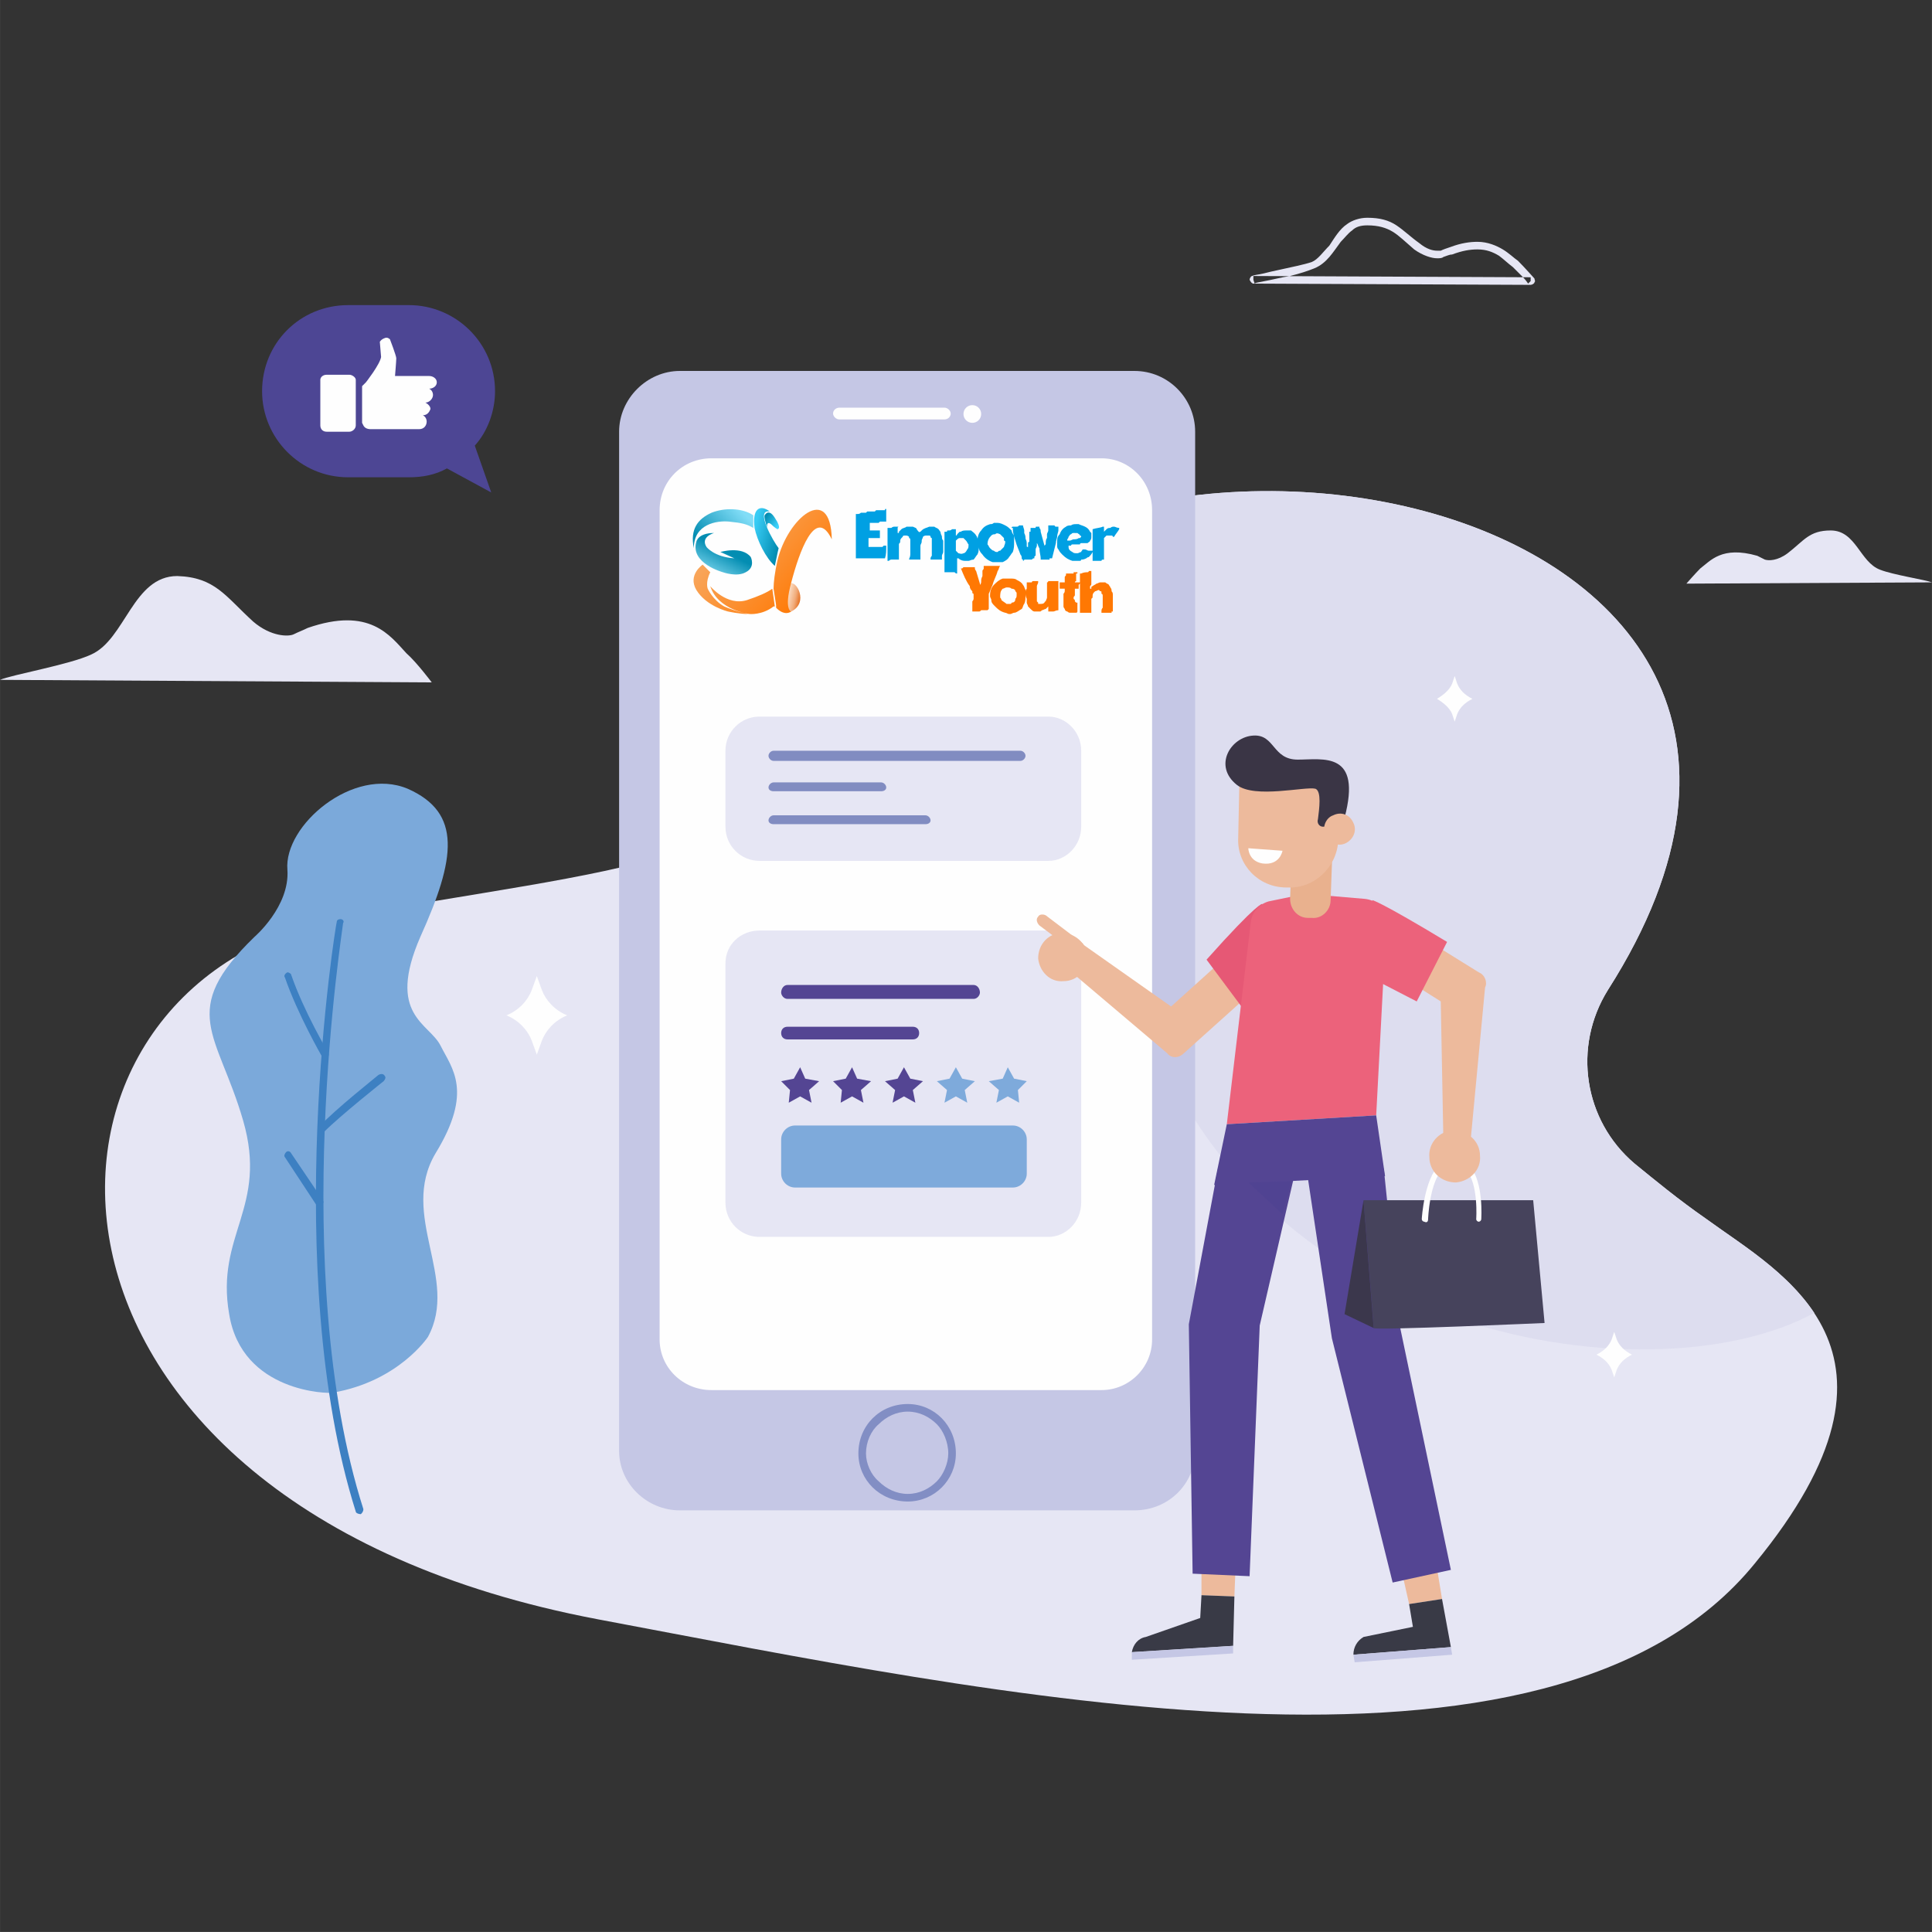 <?xml version="1.0" encoding="UTF-8"?>
<!DOCTYPE svg PUBLIC "-//W3C//DTD SVG 1.1//EN" "http://www.w3.org/Graphics/SVG/1.1/DTD/svg11.dtd">
<!-- Creator: CorelDRAW X7 -->
<svg xmlns="http://www.w3.org/2000/svg" xml:space="preserve" width="42.307mm" height="42.306mm" version="1.1" style="shape-rendering:geometricPrecision; text-rendering:geometricPrecision; image-rendering:optimizeQuality; fill-rule:evenodd; clip-rule:evenodd"
viewBox="0 0 1526 1526"
 xmlns:xlink="http://www.w3.org/1999/xlink">
 <rect x="0" y="0" width="1526" height="1526" fill="#333333" stroke="none"/>
 <defs>
  <style type="text/css">
   <![CDATA[
    .fil21 {fill:none}
    .fil4 {fill:#FEFEFE}
    .fil20 {fill:#FEFEFE}
    .fil12 {fill:#EC627B}
    .fil11 {fill:#E65875}
    .fil10 {fill:#EDBA9C}
    .fil15 {fill:#E9B18E}
    .fil0 {fill:#E6E6F4}
    .fil1 {fill:#DDDDEF}
    .fil6 {fill:#C5C7E5}
    .fil9 {fill:#7EAADB}
    .fil2 {fill:#7BA9DA}
    .fil7 {fill:#828EC4}
    .fil19 {fill:#818CC1}
    .fil3 {fill:#3D80C2}
    .fil8 {fill:#544593}
    .fil13 {fill:#504392}
    .fil5 {fill:#4D4694}
    .fil17 {fill:#46435C}
    .fil14 {fill:#393A46}
    .fil16 {fill:#3A3545}
    .fil18 {fill:#3B374C}
    .fil28 {fill:#00A0E3;fill-rule:nonzero}
    .fil29 {fill:#FF7803;fill-rule:nonzero}
    .fil25 {fill:url(#id0)}
    .fil22 {fill:url(#id1)}
    .fil24 {fill:url(#id2)}
    .fil23 {fill:url(#id3)}
    .fil26 {fill:url(#id4)}
    .fil27 {fill:url(#id5)}
   ]]>
  </style>
  <linearGradient id="id0" gradientUnits="userSpaceOnUse" x1="615.973" y1="426.952" x2="594.792" y2="421.909">
   <stop offset="0" style="stop-opacity:1; stop-color:#028CB1"/>
   <stop offset="1" style="stop-opacity:1; stop-color:#38CCF5"/>
  </linearGradient>
  <linearGradient id="id1" gradientUnits="userSpaceOnUse" x1="557.162" y1="432.085" x2="585.312" y2="403.527">
   <stop offset="0" style="stop-opacity:1; stop-color:#028CB1"/>
   <stop offset="1" style="stop-opacity:1; stop-color:#81DDF7"/>
  </linearGradient>
  <linearGradient id="id2" gradientUnits="userSpaceOnUse" x1="566.548" y1="410.806" x2="638.38" y2="477.192">
   <stop offset="0" style="stop-opacity:1; stop-color:#F7AE6B"/>
   <stop offset="1" style="stop-opacity:1; stop-color:#FF7803"/>
  </linearGradient>
  <linearGradient id="id3" gradientUnits="userSpaceOnUse" x1="620.936" y1="471.024" x2="632.201" y2="473.35">
   <stop offset="0" style="stop-opacity:1; stop-color:#FDE7D3"/>
   <stop offset="0.631" style="stop-opacity:1; stop-color:#F1AB7A"/>
   <stop offset="1" style="stop-opacity:1; stop-color:#E46F20"/>
  </linearGradient>
  <linearGradient id="id4" gradientUnits="userSpaceOnUse" x1="604.157" y1="408.253" x2="614.727" y2="415.364">
   <stop offset="0" style="stop-opacity:1; stop-color:#018AAF"/>
   <stop offset="1" style="stop-opacity:1; stop-color:#40D6FF"/>
  </linearGradient>
  <linearGradient id="id5" gradientUnits="userSpaceOnUse" x1="544.407" y1="460.202" x2="560.91" y2="429.145">
   <stop offset="0" style="stop-opacity:1; stop-color:#038DB2"/>
   <stop offset="0.184" style="stop-opacity:1; stop-color:#038DB2"/>
   <stop offset="0.42" style="stop-opacity:1; stop-color:#73D0E9"/>
   <stop offset="1" style="stop-opacity:1; stop-color:#038DB2"/>
  </linearGradient>
 </defs>
 <g id="Layer_x0020_1">
  <g id="_1684331689616">
   <g>
    <path class="fil0" d="M1270 782c-28,45 -19,103 21,137 16,13 34,28 57,44 59,43 177,103 38,272 -162,199 -605,102 -914,44 -480,-91 -476,-502 -204,-554 219,-41 347,-38 410,-170 144,-300 851,-179 592,227z"/>
    <path class="fil1" d="M1433 1037c-129,71 -469,22 -539,-271 -31,-131 -115,-190 -217,-209 0,0 1,-1 1,-2 144,-300 851,-179 592,227l0 0c-28,45 -19,103 21,137 16,13 34,28 57,44 26,19 63,41 85,74z"/>
    <path class="fil2" d="M263 1100c-3,1 -72,0 -82,-62 -11,-63 31,-84 11,-153 -20,-69 -52,-86 9,-145 0,0 28,-24 26,-53 -3,-35 52,-82 95,-64 43,19 38,55 10,117 -27,62 7,68 16,86 9,18 26,36 -4,85 -29,49 19,99 -6,145 0,0 -23,35 -75,44z"/>
    <path class="fil3" d="M285 1196c1,-1 2,-2 2,-4 -60,-188 -16,-460 -16,-463 1,-1 0,-3 -2,-3 -2,0 -3,1 -3,2 -1,3 -45,276 15,466 0,1 2,2 4,2l0 0z"/>
    <path class="fil3" d="M258 835l0 0c2,-1 2,-2 1,-4 0,0 -19,-32 -29,-61 0,-1 -2,-2 -3,-2 -2,1 -3,3 -2,4 10,29 29,62 29,62 1,1 3,2 4,1z"/>
    <path class="fil3" d="M255 895l1 -1c13,-13 47,-40 47,-40 1,-1 2,-3 1,-4 -1,-2 -3,-2 -5,-1 -1,1 -34,27 -47,41 -1,1 -1,3 0,4 1,1 2,1 3,1z"/>
    <path class="fil3" d="M254 953l0 -1c1,-1 2,-2 1,-4l-25 -37c-1,-2 -3,-2 -4,-1 -1,1 -2,3 -1,4l25 38c1,1 2,1 4,1z"/>
    <path class="fil0" d="M341 539c0,0 -12,-16 -20,-23 -13,-14 -29,-37 -78,-20 -4,2 -7,3 -11,5 -4,2 -18,2 -32,-10 -22,-20 -30,-35 -60,-36 -35,0 -41,50 -68,62 -17,8 -63,16 -72,20l341 2z"/>
    <path class="fil0" d="M1209 222l3 -2c0,0 -8,-9 -13,-14 -3,-2 -7,-6 -12,-9 -5,-3 -12,-6 -20,-6 -6,0 -13,1 -21,4 -3,1 -6,2 -8,3 0,0 -1,0 -3,0 -3,0 -8,-1 -14,-6 -7,-5 -12,-10 -18,-14 -6,-4 -13,-6 -23,-6l0 0c-6,0 -12,2 -16,5 -6,4 -10,11 -14,17 -5,5 -9,11 -14,13 -6,2 -16,4 -25,6 -5,1 -9,2 -13,3 -4,1 -7,1 -9,2 -1,0 -2,2 -2,3 1,2 2,3 3,3l219 1c1,0 3,-1 3,-2 1,-1 0,-2 0,-3l-3 2 0 -3 -219 -1 0 3 1 3c1,-1 4,-1 8,-2 6,-1 13,-3 20,-4 8,-2 14,-4 19,-6 10,-4 15,-13 21,-21 3,-3 6,-7 9,-9 3,-3 7,-4 12,-4l0 0c9,0 15,2 20,5 5,3 10,8 17,14 7,5 14,7 18,7 2,0 4,0 5,-1 3,-1 5,-2 7,-2 8,-3 14,-4 20,-4 7,0 12,2 17,5 4,3 7,6 11,9 2,2 5,5 8,8 2,2 4,5 4,5l2 -2 0 -3 0 3z"/>
    <path class="fil0" d="M1332 461c0,0 7,-8 11,-12 8,-6 17,-18 45,-10 2,1 4,2 6,3 3,1 10,1 18,-5 13,-10 17,-18 34,-18 20,0 23,25 39,31 10,4 36,8 41,10l-194 1z"/>
    <path class="fil4" d="M1151 540l-2 -6 -2 6c-2,5 -7,9 -12,12 5,3 10,7 12,12l2 6 2 -6c2,-5 6,-9 12,-12 -6,-3 -10,-7 -12,-12z"/>
    <path class="fil4" d="M1277 1058l-2 -6 -2 6c-2,5 -6,9 -12,12 6,3 10,7 12,12l2 6 2 -6c2,-5 6,-9 12,-12 -6,-3 -10,-7 -12,-12z"/>
    <path class="fil4" d="M428 782l-4 -11 -4 11c-3,8 -10,16 -20,20 10,4 17,12 20,20l4 11 4 -11c3,-8 10,-16 20,-20 -10,-4 -17,-12 -20,-20z"/>
    <path class="fil5" d="M375 352c10,-11 16,-27 16,-43 0,-38 -31,-68 -68,-68l-48 0c-38,0 -68,30 -68,68 0,37 30,68 68,68l48 0c11,0 21,-2 30,-7l35 19 -13 -37z"/>
    <path class="fil4" d="M345 302c0,-3 -3,-5 -6,-5l-8 0 -15 0 -4 0c0,0 1,-12 1,-14 0,-2 -5,-15 -5,-15 0,0 -2,-2 -4,-1 -3,1 -4,3 -4,3l1 12c-1,6 -12,20 -12,20l-3 3 0 29 1 2c1,2 3,3 6,3l15 0 23 0 0 0c4,0 6,-3 6,-6 0,-2 -1,-4 -3,-5l0 0c3,0 5,-2 6,-5 0,-2 -2,-4 -4,-5l0 0c3,0 6,-3 6,-6 0,-2 -1,-4 -3,-5l0 0c3,0 6,-2 6,-5z"/>
    <path class="fil4" d="M276 296l-18 0c-3,0 -5,2 -5,4l0 36c0,3 2,5 5,5l18 0c2,0 5,-2 5,-5l0 -36c0,-2 -3,-4 -5,-4z"/>
    <path class="fil6" d="M896 1193l-359 0c-26,0 -48,-21 -48,-47l0 -805c0,-26 22,-48 48,-48l359 0c27,0 48,22 48,48l0 805c0,26 -21,47 -48,47z"/>
    <path class="fil4" d="M870 1098l-308 0c-23,0 -41,-18 -41,-40l0 -655c0,-23 18,-41 41,-41l308 0c22,0 40,18 40,41l0 655c0,22 -18,40 -40,40z"/>
    <path class="fil7" d="M752 1148l-3 0c0,8 -4,17 -9,22 -6,6 -14,10 -23,10 -9,0 -17,-4 -23,-10 -6,-5 -10,-14 -10,-22 0,-9 4,-18 10,-23 6,-6 14,-10 23,-10 9,0 17,4 23,10 5,5 9,14 9,23l3 0 3 0c0,-22 -17,-39 -38,-39 -22,0 -39,17 -39,39 0,21 17,38 39,38 21,0 38,-17 38,-38l-3 0z"/>
    <path class="fil0" d="M828 977l-228 0c-15,0 -27,-12 -27,-27l0 -189c0,-15 12,-26 27,-26l228 0c14,0 26,11 26,26l0 189c0,15 -12,27 -26,27z"/>
    <path class="fil0" d="M828 680l-228 0c-15,0 -27,-12 -27,-27l0 -60c0,-15 12,-27 27,-27l228 0c14,0 26,12 26,27l0 60c0,15 -12,27 -26,27z"/>
    <path class="fil8" d="M769 789l-147 0c-3,0 -5,-3 -5,-5 0,-3 2,-6 5,-6l147 0c3,0 5,3 5,6 0,2 -2,5 -5,5z"/>
    <path class="fil8" d="M721 821l-99 0c-3,0 -5,-2 -5,-5 0,-3 2,-5 5,-5l99 0c3,0 5,2 5,5 0,3 -2,5 -5,5z"/>
    <polygon class="fil8" points="632,843 636,852 647,854 639,861 641,871 632,866 623,871 624,861 617,854 627,852 "/>
    <polygon class="fil8" points="673,843 677,852 688,854 680,861 682,871 673,866 664,871 665,861 658,854 668,852 "/>
    <polygon class="fil8" points="714,843 719,852 729,854 721,861 723,871 714,866 705,871 707,861 699,854 709,852 "/>
    <polygon class="fil9" points="755,843 760,852 770,854 762,861 764,871 755,866 746,871 748,861 740,854 750,852 "/>
    <polygon class="fil9" points="796,843 801,852 811,854 804,861 805,871 796,866 787,871 789,861 781,854 792,852 "/>
    <path class="fil9" d="M800 938l-172 0c-6,0 -11,-5 -11,-11l0 -27c0,-6 5,-11 11,-11l172 0c6,0 11,5 11,11l0 27c0,6 -5,11 -11,11z"/>
    <path class="fil10" d="M966 758l-41 37 -71 -50 -17 15 85 72c3,4 9,4 13,0l49 -44 -18 -30z"/>
    <path class="fil11" d="M997 714c0,0 -3,-2 -44,44l32 43 19 -21 -7 -66z"/>
    <path class="fil10" d="M1089 760l49 31 2 106 21 10 12 -127c2,-4 0,-10 -5,-12l-58 -36 -21 28z"/>
    <path class="fil12" d="M1031 706l-29 6c-7,2 -13,8 -14,16l-19 160 118 -7 8 -152c1,-10 -7,-18 -17,-19l-47 -4z"/>
    <polygon class="fil10" points="1139,1263 1131,1214 1102,1218 1113,1267 "/>
    <polygon class="fil10" points="975,1261 977,1210 949,1209 949,1260 "/>
    <polygon class="fil8" points="969,888 959,936 1094,929 1087,881 "/>
    <polygon class="fil8" points="1025,917 995,1047 987,1245 942,1243 939,1046 962,923 "/>
    <polygon class="fil13" points="1013,959 986,934 1020,933 "/>
    <polygon class="fil8" points="1093,923 1106,1049 1146,1240 1100,1250 1052,1057 1031,917 "/>
    <path class="fil14" d="M949 1260l26 1 -1 39 -80 5c1,-6 5,-11 11,-12l43 -15 1 -18z"/>
    <polygon class="fil6" points="974,1300 894,1305 894,1311 974,1306 "/>
    <path class="fil14" d="M1113 1267l26 -4 7 38 -77 6c0,-6 3,-11 8,-14l39 -8 -3 -18z"/>
    <polygon class="fil6" points="1146,1301 1069,1307 1070,1313 1147,1307 "/>
    <path class="fil15" d="M1036 725l-3 0c-8,0 -14,-7 -14,-15l2 -55 32 1 -2 55c0,8 -7,15 -15,14z"/>
    <path class="fil10" d="M1017 701l-1 0c-22,0 -39,-18 -38,-39l1 -47 79 2 -1 47c-1,21 -19,38 -40,37z"/>
    <path class="fil16" d="M1057 653l-12 0c-3,0 -5,-3 -4,-6 1,-8 3,-22 -2,-24 -8,-2 -48,8 -62,-3 -19,-15 -5,-38 13,-39 17,-1 15,19 35,19 20,0 51,-7 37,46l-5 7z"/>
    <path class="fil10" d="M1063 666c-6,3 -13,0 -16,-6 -3,-6 0,-14 6,-16 6,-3 13,-1 16,6 3,6 0,13 -6,16z"/>
    <path class="fil4" d="M986 670l27 2c0,0 -2,12 -16,10 -11,-2 -11,-12 -11,-12z"/>
    <path class="fil12" d="M1084 711c0,0 6,1 59,33l-24 47 -31 -16 -4 -64z"/>
    <path class="fil17" d="M1077 948l134 0 9 97c0,0 -135,6 -135,4 0,-2 -8,-101 -8,-101z"/>
    <polygon class="fil18" points="1077,948 1062,1038 1085,1049 "/>
    <path class="fil4" d="M1168 965l0 0c-1,0 -2,-1 -2,-2 0,0 2,-28 -8,-39 -3,-3 -6,-4 -9,-4 -3,0 -6,1 -9,3 -11,10 -12,40 -12,40 0,2 -1,3 -3,2 -1,0 -2,-1 -2,-2 0,-1 2,-32 14,-43 4,-3 8,-5 12,-4 5,0 9,2 12,5 11,13 9,41 9,42 0,1 -1,2 -2,2z"/>
    <path class="fil10" d="M820 757c1,10 9,19 20,18 11,0 19,-9 19,-20 -1,-10 -10,-18 -20,-18 -11,0 -19,9 -19,20z"/>
    <path class="fil10" d="M855 745l-29 -22c-2,-1 -5,-1 -6,1 -2,2 -1,5 1,7l28 21c2,2 5,2 7,0 1,-2 1,-5 -1,-7z"/>
    <path class="fil10" d="M1129 914c0,11 9,20 21,20 11,-1 20,-10 19,-21 0,-12 -10,-20 -21,-20 -11,0 -20,10 -19,21z"/>
    <path class="fil19" d="M806 601l-195 0c-2,0 -4,-2 -4,-4 0,-2 2,-4 4,-4l195 0c2,0 4,2 4,4 0,2 -2,4 -4,4z"/>
    <path class="fil19" d="M731 651l-120 0c-2,0 -4,-1 -4,-3 0,-2 2,-4 4,-4l120 0c2,0 4,2 4,4 0,2 -2,3 -4,3z"/>
    <path class="fil19" d="M696 625l-85 0c-2,0 -4,-1 -4,-3 0,-2 2,-4 4,-4l85 0c2,0 4,2 4,4 0,2 -2,3 -4,3z"/>
    <g>
     <rect class="fil20" x="658" y="322" width="92.934" height="9.294" rx="5" ry="5"/>
     <circle class="fil20" cx="768" cy="327" r="7"/>
    </g>
   </g>
   <rect class="fil21" width="1526" height="1526"/>
  </g>
  <g id="_1684331659344">
   <g>
    <g>
     <path class="fil22" d="M595 417c-5,-3 -9,-4 -19,-5 -10,-1 -28,2 -28,21 -3,-15 3,-23 14,-28 10,-4 24,-4 33,2l0 10z"/>
     <path class="fil23" d="M624 461c5,-3 15,15 1,22 0,0 -8,-1 -1,-22z"/>
     <path class="fil24" d="M657 426c-1,-45 -35,-17 -43,17 -2,9 -3,17 -3,22l2 13c0,1 0,2 0,2 0,0 6,7 12,3 0,0 -6,-1 0,-23 6,-23 19,-61 32,-34zm-47 39c-4,3 -11,6 -20,9 -16,5 -29,-11 -29,-11 6,19 31,22 31,22 0,0 10,1 19,-6 0,0 1,0 1,0l-2 -14 0 0zm-55 -19c0,0 -12,8 -5,20 8,13 25,17 25,17 0,0 9,2 16,2 0,0 -10,-2 -19,-6 -9,-5 -13,-14 -13,-14 0,0 -2,-5 2,-13l-6 -6z"/>
     <path class="fil25" d="M596 417c-2,-15 4,-19 12,-13 -12,-2 3,24 7,29 0,0 -1,4 -3,14 -7,-6 -14,-20 -16,-30z"/>
     <path class="fil26" d="M606 417c0,0 -1,-6 3,-3 3,3 5,4 5,4 0,0 4,0 -2,-9 -5,-8 -8,-2 -8,-2 0,0 -1,1 2,10z"/>
    </g>
    <path class="fil27" d="M569 436c0,0 17,-5 24,4 0,0 4,8 -4,12 -7,4 -18,0 -18,0 0,0 -26,-7 -21,-24 0,0 1,-7 14,-7 0,0 -11,3 -6,11 0,0 6,8 22,9l-11 -5z"/>
   </g>
   <g>
    <path class="fil28" d="M699 441l0 0c0,0 0,0 0,0 -8,0 -15,0 -23,0 0,0 0,0 0,0 0,0 0,0 0,0 0,0 0,0 0,0 0,0 0,0 0,0 0,-1 0,-3 0,-4 0,-1 0,-2 0,-2 0,-1 0,-1 0,-1 0,0 0,-1 0,-1 0,0 0,-1 0,-2 0,-1 0,-2 0,-3 0,0 0,0 0,-1 0,0 0,-1 0,-1 0,0 0,0 0,0 0,-3 0,-5 0,-7 0,0 0,0 0,-1 0,0 0,0 0,0 0,-1 0,-1 0,-2 0,-1 0,-2 0,-3 0,-1 0,-2 0,-4 0,0 0,-1 0,-1 0,0 0,0 0,0 0,-1 0,-1 0,-2 0,0 0,0 0,0 0,0 0,0 0,0 0,0 0,0 0,0 0,0 0,0 1,0 0,0 0,0 0,0 1,0 2,0 3,-1 1,0 2,0 3,0 0,0 0,0 1,0 0,0 0,0 1,-1 0,0 1,0 1,0 0,0 1,0 1,0 0,0 0,0 0,0 1,0 1,0 2,0 0,0 0,0 0,0 1,0 1,0 1,0 1,0 1,0 1,0 1,-1 1,-1 1,-1 0,0 1,0 1,0 0,0 0,0 1,0 0,0 0,0 0,0 1,0 1,0 1,0 0,0 1,0 1,0 0,0 0,0 1,0 0,0 0,0 1,0 0,0 0,0 0,0 0,0 0,0 1,0 0,-1 0,-1 1,-1 0,0 0,0 0,0 0,0 0,0 0,0 0,0 0,0 0,0 0,0 0,0 0,1 0,0 0,0 0,0 0,0 0,0 0,0 0,0 0,0 0,1 0,2 0,5 0,8 0,0 0,0 0,0 0,0 0,0 0,0 0,0 0,0 -1,0 0,0 0,0 0,0 0,0 0,0 0,0 0,0 -1,0 -1,0 0,0 0,0 0,0 0,0 0,0 0,0 0,0 0,0 0,0 -1,0 -1,0 -1,0 0,0 0,0 -1,0 0,0 0,0 0,0 0,0 0,0 0,0 -1,0 -1,0 -1,0 0,0 0,0 0,0 -1,1 -1,1 -1,1 0,0 -1,0 -1,0 0,0 0,0 0,0 0,0 0,0 0,0 -1,0 -1,0 -1,0 0,0 0,0 0,0 0,0 0,0 -1,0 0,0 0,0 0,0 0,0 -1,0 -1,0 0,0 0,0 0,0 0,0 0,0 -1,0 0,0 0,0 0,0 0,0 0,0 0,0 0,0 0,0 -1,0 0,0 0,0 0,0 0,0 0,0 0,0 -1,0 -1,0 -1,0 0,0 0,0 0,0 0,0 0,0 0,0 0,0 0,0 0,0 0,1 0,2 0,3 0,1 0,1 0,2 0,0 0,0 0,0 0,0 0,0 0,0 0,0 0,0 0,0 0,0 0,1 0,1 0,0 0,0 0,0 0,0 0,0 0,0 0,0 1,0 1,0 1,0 1,0 2,0 0,0 1,0 1,0 1,0 2,0 2,0 1,0 1,0 1,0 1,0 1,0 1,0 0,0 0,0 0,0 0,0 0,0 0,0 0,0 0,0 0,0 0,0 0,0 0,0 0,0 0,0 0,0 0,0 0,0 0,0 0,0 0,1 0,1 0,2 0,3 0,5 0,0 0,0 0,0 0,0 0,0 0,0 0,0 0,0 0,0 0,0 0,0 0,0 0,0 -1,0 -2,0 0,0 -1,0 -1,0 -2,0 -4,0 -6,0 0,0 0,0 0,0 0,0 0,0 0,0 0,0 0,0 0,0 0,0 0,1 0,1 0,0 0,1 0,1 0,1 0,1 0,2 0,0 0,1 0,1 0,1 0,1 0,2 0,0 0,0 0,0 0,0 0,0 0,0 0,0 0,0 0,0 0,0 0,0 0,0 1,0 2,0 4,0 0,0 0,0 0,0 1,0 2,0 3,0 2,0 3,0 4,0 0,0 0,0 0,0 1,-1 1,-1 1,-1 1,0 1,0 2,0 0,0 0,0 0,0 0,0 0,0 0,0 0,0 0,0 0,0 0,0 0,0 0,0 0,0 0,0 0,0 0,0 0,0 0,0 0,4 0,7 -1,10 0,0 0,0 0,0 0,0 0,0 0,0zm27 -20l0 0c0,0 0,0 0,0 0,0 0,0 0,0 0,-1 1,-1 1,-1 0,0 0,0 0,0 0,0 0,0 0,0 1,-1 1,-1 1,-1 2,-2 4,-2 6,-3 0,0 1,0 2,0 1,0 1,0 2,0 1,1 3,1 4,3 0,0 1,1 1,2 0,1 1,2 1,3 0,1 0,2 1,3 0,2 0,4 0,6 0,1 0,2 0,3 0,1 -1,2 -1,3 0,1 0,1 0,2 0,0 0,0 0,0 0,0 0,1 0,1 0,0 0,0 0,0 0,0 0,0 0,0 0,0 0,0 0,0 0,0 0,0 0,0 -1,0 -1,0 -1,0 -1,0 -1,0 -1,0 0,0 -1,0 -1,0 0,0 -1,0 -1,0 0,0 -1,0 -1,0 0,0 0,0 0,0 -1,0 -1,0 -1,0 -1,0 -1,0 -1,0 -1,0 -1,0 -1,0 0,0 0,0 -1,0 0,1 0,1 0,1 0,0 0,-1 0,-1 0,0 0,0 0,-1 0,0 0,-1 1,-2 0,0 0,-1 0,-2 0,-1 0,-2 0,-3 0,0 0,0 0,0 0,0 0,0 0,0 0,0 0,0 0,-1 0,0 0,0 0,0 0,-1 0,-1 0,-2 0,-1 0,-2 0,-4 0,0 0,-1 0,-2 -1,0 -1,-1 -1,-1 0,-1 -1,-1 -1,-1 -1,0 -1,0 -2,0 -1,0 -2,0 -3,1 0,1 -1,2 -1,3 0,1 0,1 0,1 0,1 -1,2 -1,3 0,1 0,2 0,2 0,0 0,0 0,1 0,0 0,1 0,2 0,0 0,0 0,1 0,0 0,0 0,0 0,0 0,0 0,0 0,0 0,1 0,1 0,1 0,2 0,3 0,0 0,0 0,1 0,0 0,0 0,0 0,0 0,0 -1,0 0,0 0,0 0,0 0,0 0,0 -1,0 0,0 0,0 -1,0 0,0 0,0 0,0 0,0 0,0 -1,0 0,0 0,0 -1,0 0,0 0,0 -1,0 0,0 0,0 -1,0 0,0 0,0 0,0 -1,0 -1,0 -1,0 0,0 0,0 -1,0 0,1 0,1 0,0 0,0 0,0 0,0 0,-1 1,-2 1,-4 0,-1 0,-2 0,-3 0,0 0,-1 0,-1 0,0 0,-1 0,-1 0,-1 0,-2 0,-4 0,-1 0,-2 0,-2 0,-1 0,-2 -1,-2 0,-1 0,-1 0,-1 -1,-1 -2,-1 -3,-1 -1,0 -2,0 -2,1 -1,1 -1,1 -1,1 -1,1 -1,2 -1,3 0,1 -1,1 -1,2 0,2 0,5 0,7 0,2 0,3 0,4 0,0 0,1 0,1 0,0 0,0 0,0 -1,0 -1,0 -2,0 -1,0 -2,0 -2,0 -1,0 -1,0 -2,0 0,0 0,0 0,0 0,0 0,0 0,0 0,0 0,0 0,0 -1,0 -2,1 -2,1 0,0 -1,0 -1,0 0,0 0,0 0,-1 0,0 0,0 0,0 0,0 0,0 0,0 0,0 0,0 0,0 0,-8 0,-16 0,-24 0,0 0,0 0,0 0,0 0,0 0,0 0,0 0,0 0,0 0,0 0,-1 0,-1 0,0 0,0 0,0 1,0 2,0 3,0 1,-1 2,-1 3,-1 1,0 1,0 2,0 0,0 0,0 0,0 0,0 0,0 0,0 1,0 1,0 1,0 0,0 0,0 0,0 0,0 0,0 0,0 0,0 0,0 0,0 0,0 0,0 0,0 0,0 -1,0 -1,1 0,0 0,0 0,1 0,0 0,0 0,0 0,1 0,1 0,2 0,0 0,1 0,1 0,0 0,0 0,0 0,0 0,0 0,0 0,0 0,0 0,0 0,0 0,0 0,0 0,0 0,0 0,0 0,0 0,0 0,0 1,0 1,0 1,0 0,-1 0,-1 0,-1 0,0 1,-1 1,-1 0,0 1,-1 1,-1 1,-1 3,-1 4,-2 1,0 2,0 3,0 1,0 2,0 2,0 2,1 3,1 3,2 1,1 1,2 2,2 0,0 0,0 0,0 0,1 0,1 0,1zm20 -1l0 0c0,0 0,0 0,0 1,0 1,0 2,0 0,-1 0,-1 1,-1 0,0 1,0 1,0 1,0 2,-1 2,-1 1,0 1,0 2,0 0,0 0,0 0,0 0,0 0,0 0,0 1,0 1,0 1,0 0,0 0,0 0,1 0,0 0,1 0,1 0,1 0,2 0,2 0,1 0,1 0,1 0,0 0,0 0,0 0,0 0,0 0,0 0,0 0,0 0,0 0,0 0,0 0,0 0,0 0,0 0,0 0,0 0,0 0,0 0,0 0,0 0,0 0,0 0,0 0,0 0,0 0,0 0,0 0,0 1,0 1,-1 0,0 1,-1 2,-2 0,0 1,0 1,0 1,-1 3,-1 4,-1 1,0 2,0 4,0 1,1 3,2 4,4 1,1 1,3 2,4 0,1 0,2 0,3 0,1 0,2 0,3 0,2 0,3 -1,5 -1,1 -2,3 -3,4 -2,0 -3,1 -4,1 -1,0 -2,0 -3,0 -2,0 -4,-1 -5,-2 -1,0 -1,0 -1,0 0,0 0,0 0,0 0,0 0,0 0,0 0,0 0,0 0,0 0,0 0,0 0,0 0,0 0,0 0,0 0,1 0,2 0,3 0,0 0,0 0,0 0,0 0,0 0,1 0,0 0,0 0,1 0,1 0,1 0,2 0,1 0,2 0,3 0,0 0,0 0,1 0,0 0,0 0,0 0,1 0,1 0,1 -1,0 -1,0 -2,-1 0,0 0,0 0,0 0,0 -1,0 -1,0 0,0 0,0 0,0 0,0 0,0 -1,0 0,0 -1,0 -2,0 0,0 -1,0 -2,0 0,0 0,0 -1,0 0,0 0,0 0,0 0,0 -1,0 -1,0 0,0 0,0 0,0 0,0 0,0 0,0 0,0 0,0 0,0 0,0 0,0 0,0 0,0 0,0 0,0 0,0 0,-1 0,-1 0,0 0,0 0,0 0,0 0,-1 0,-1 0,-10 0,-20 0,-29 0,0 0,0 0,0 0,0 0,-1 0,-1zm9 15l0 0c1,1 1,1 2,2 1,0 2,1 4,0 1,0 2,-1 3,-3 1,-1 1,-2 1,-4 -1,-1 -1,-2 -2,-3 -1,-1 -1,-1 -2,-2 -1,0 -2,0 -3,0 -1,0 -2,1 -3,2 0,0 0,1 0,1 0,0 0,0 0,0 0,1 0,1 0,1 0,1 0,2 0,4 0,0 0,1 0,2 0,0 0,0 0,0zm46 -7l0 0c0,3 0,5 -1,8 -1,1 -2,3 -3,4 -1,2 -3,3 -5,4 -1,0 -2,0 -3,0 -1,0 -1,0 -2,0 -1,0 -2,0 -3,0 -3,-1 -6,-3 -8,-6 -2,-2 -3,-4 -3,-6 0,-1 -1,-2 -1,-3 0,0 0,0 0,0 0,-1 0,-1 0,-1 0,-4 1,-7 3,-9 2,-3 4,-4 7,-5 1,0 2,0 3,-1 1,0 2,0 3,0 2,0 4,1 6,2 2,1 3,2 5,4 0,1 1,3 2,4 0,2 0,3 0,4 0,1 0,1 0,1 0,0 0,0 0,0zm-7 0l0 0c0,0 0,0 0,0 0,0 0,0 0,0 0,-1 -1,-1 -1,-1 0,0 0,0 0,0 0,-1 0,-1 0,-2 -1,-1 -2,-2 -3,-3 -2,-1 -3,-1 -4,0 -1,0 -2,0 -3,1 -2,2 -3,4 -3,7 1,1 1,2 2,3 1,1 2,2 3,2 1,1 2,1 2,1 1,0 1,0 1,0 0,0 0,0 0,0 1,-1 1,-1 2,-1 1,-1 2,-2 3,-3 0,-1 1,-2 1,-4z"/>
    <path class="fil28" d="M812 433l0 0c0,0 0,0 0,0 0,0 0,-1 0,-1 0,0 0,-1 0,-1 0,-1 0,-1 0,-2 0,0 0,-1 1,-1 0,-1 0,-1 0,-1 0,-1 0,-1 0,-2 0,0 0,0 0,0 0,-1 0,-1 0,-1 0,-1 0,-1 0,-2 0,0 0,0 0,-1 0,0 0,0 0,-1 1,0 1,0 1,0 0,0 0,-1 0,-2 0,0 0,0 0,-1 0,0 0,0 0,0 0,0 0,0 0,0 0,0 0,0 0,0 0,0 0,0 1,0 0,0 0,0 0,0 1,0 1,0 1,0 0,0 1,0 1,0 0,0 1,0 1,0 0,-1 0,-1 1,-1 1,0 1,0 2,0 0,0 0,0 0,0 0,1 0,1 0,1 1,1 1,2 1,3 1,4 2,7 3,11 0,0 0,0 0,0 0,1 0,1 0,1 0,0 0,0 0,0 0,0 0,0 0,0 0,0 0,0 0,0 0,0 0,0 0,0 0,0 0,0 0,0 0,0 0,-1 0,-1 1,-1 1,-1 1,-2 0,-1 0,-3 1,-4 0,-1 0,-2 0,-3 0,-1 1,-2 1,-3 0,-1 0,-1 0,-2 0,-1 0,-1 0,-2 0,0 1,0 1,0 0,0 0,0 0,0 0,0 0,0 0,0 0,0 0,0 0,0 0,0 0,0 0,0 0,0 0,0 0,0 1,0 1,0 2,0 0,0 1,0 2,0 0,1 1,1 1,1 1,0 1,0 1,0 0,0 1,0 1,0 0,0 0,0 0,0 0,0 0,0 0,0 0,0 0,0 0,0 0,0 0,0 0,0 0,0 0,0 0,1 0,0 0,0 0,0 0,1 0,1 0,2 0,1 -1,3 -1,5 0,1 -1,3 -1,5 -1,4 -2,8 -3,12 0,0 0,0 0,0 0,0 -1,0 -1,0 0,0 0,0 0,0 0,0 -1,0 -1,0 0,0 0,0 0,1 -1,0 -1,0 -1,0 -1,0 -1,0 -1,0 -1,0 -1,0 -1,0 -1,0 -1,0 -1,0 -1,0 -1,0 -2,0 0,0 0,0 0,0 -1,0 -1,0 -1,0 0,0 0,-1 0,-1 0,-2 -1,-5 -1,-8 -1,-1 -1,-3 -2,-4 0,0 0,0 0,0 0,0 0,0 0,-1 0,0 0,0 0,0 0,0 0,0 0,0 0,0 0,0 0,0 0,0 0,0 0,1 0,0 0,0 0,0 0,0 0,0 0,0 0,0 0,1 0,2 0,0 0,0 0,0 0,1 -1,2 -1,3 0,0 0,1 0,1 0,0 0,1 0,1 0,1 0,1 0,2 0,0 0,0 0,1 -1,0 -1,1 -1,1 0,0 0,0 0,1 0,0 0,0 0,0 0,0 0,0 0,0 0,0 0,0 0,0 0,0 0,0 0,0 -1,0 -1,0 -2,1 -1,0 -1,0 -2,0 -1,0 -2,0 -3,0 0,0 -1,0 -1,0 0,1 -1,1 -1,1 0,0 0,0 0,0 0,0 0,0 0,0 0,-1 0,-1 0,-1 -1,0 -1,-1 -1,-1 0,-1 0,-2 -1,-3 -1,-3 -3,-7 -4,-11 -1,-3 -2,-6 -2,-9 0,0 0,0 0,-1 0,0 -1,0 -1,0 0,0 0,-1 1,-1 0,0 0,0 0,0 1,0 2,0 3,0 1,0 1,0 2,-1 0,0 1,0 1,0 1,0 1,0 1,0 0,0 0,0 0,0 0,0 1,0 1,0 0,0 0,0 0,0 0,1 1,3 1,4 0,0 0,0 0,0 0,1 0,2 0,2 1,2 1,3 1,4 0,1 1,2 1,4 0,1 0,1 0,2 0,1 0,1 1,1 0,0 0,0 0,1 0,0 0,0 0,0 0,0 0,0 0,0 0,0 0,0 0,0zm38 -19l0 0c1,0 1,0 2,0 2,1 3,1 5,2 2,1 3,2 4,4 0,0 1,1 1,1 0,1 0,2 0,3 0,1 0,2 -1,3 0,1 -1,1 -2,2 -1,0 -1,0 -1,0 0,0 0,0 0,0 -1,0 -1,0 -2,0 0,0 0,0 0,0 -1,0 -1,0 -1,0 -1,0 -1,0 -1,0 0,0 -1,0 -1,1 0,0 -1,0 -1,0 0,0 -1,0 -1,0 0,0 -1,0 -1,0 0,0 -1,0 -1,0 0,0 -1,0 -1,0 0,0 0,0 -1,0 0,0 -1,0 -1,1 0,0 -1,0 -1,0 0,0 -1,0 -1,0 0,0 0,0 0,0 0,0 0,0 0,0 0,1 0,1 0,1 0,2 1,3 3,4 1,1 2,1 4,1 1,0 2,-1 3,-1 0,-1 1,-1 1,-2 0,0 0,0 0,0 0,0 1,0 1,0 0,0 0,0 0,0 0,0 0,0 0,0 0,0 1,0 1,0 1,0 2,1 3,1 0,0 1,0 1,0 1,0 1,0 1,0 1,0 1,0 1,0 0,0 0,1 0,1 0,0 0,0 0,0 0,0 0,0 0,0 0,0 0,0 0,0 -1,2 -2,3 -3,4 -1,0 -2,1 -2,1 -2,1 -3,1 -4,1 0,1 -1,1 -1,1 -1,0 -2,0 -4,0 0,0 -1,0 -2,0 -3,-1 -5,-2 -8,-5 -1,-1 -2,-2 -3,-4 -1,-1 -1,-2 -1,-3 0,-1 0,-2 0,-3 0,-2 0,-4 2,-6 1,-3 3,-5 5,-6 1,-1 3,-1 4,-1 1,-1 3,-1 4,-1zm-1 7l0 0c0,0 0,0 0,0 -1,0 -1,0 -1,0 -1,0 -1,0 -2,1 -1,0 -1,1 -2,2 0,1 -1,2 -1,2 0,0 0,1 0,1 0,0 0,0 0,0 0,0 0,0 0,0 0,0 0,0 0,0 0,0 0,0 0,0 0,0 0,0 0,0 0,0 0,0 0,0 0,0 1,0 1,0 0,0 0,0 1,0 1,0 2,-1 3,-1 1,0 3,0 4,-1 0,0 0,0 0,0 0,0 0,0 1,0 0,0 0,0 1,-1 0,0 0,-1 -1,-1 0,0 0,0 0,0 0,-1 -1,-1 -2,-2 0,0 -1,0 -2,0zm14 -3l0 0c0,0 0,0 0,0 0,0 0,0 0,0 3,-1 6,-1 8,-2 0,0 0,0 0,0 0,0 0,0 0,0 1,0 1,0 1,0 0,0 0,0 0,0 0,0 0,0 0,0 0,0 0,0 0,0 0,1 0,1 0,2 0,0 0,0 0,0 0,1 0,1 0,1 0,0 0,1 0,1 0,0 0,0 0,0 0,0 0,0 0,0 0,0 0,0 0,0 0,0 0,0 0,0 0,0 0,0 0,0 0,0 0,0 0,0 0,0 0,0 0,0 0,0 0,0 0,0 0,0 0,0 1,-1 0,0 1,-1 1,-1 1,-1 2,-1 3,-1 1,-1 2,-1 3,-1 1,0 2,1 4,1 0,0 0,0 0,0 0,0 0,0 0,0 0,1 0,1 0,1 0,0 0,0 0,0 0,0 0,0 0,0 0,0 0,0 0,0 -1,2 -3,4 -4,6 0,0 0,0 0,0 0,0 0,0 0,0 0,0 0,0 0,0 0,0 -1,0 -1,0 0,0 0,-1 -1,-1 0,0 -1,0 -1,0 -1,0 -1,0 -1,0 -1,0 -1,0 -2,0 0,0 -1,1 -1,1 0,0 -1,1 -1,1 0,0 0,0 0,1 0,0 0,0 0,0 0,1 0,1 0,2 0,1 0,2 0,2 0,2 0,3 0,5 0,0 0,1 0,2 0,0 0,0 0,0 0,0 0,0 0,0 0,0 0,0 0,0 0,2 0,3 0,5 0,0 0,0 0,0 0,0 0,0 0,0 0,0 -1,0 -1,0 0,0 -1,0 -1,1 -1,0 -1,0 -1,0 -1,0 -1,0 -1,0 0,0 -1,0 -1,0 0,0 0,0 -1,0 0,0 0,0 -1,0 0,0 0,0 0,0 -1,0 -1,0 -2,0 0,0 0,0 0,0 0,0 0,0 0,0 0,0 0,0 0,0 0,0 0,0 0,0 0,0 0,0 0,-1 0,0 0,0 0,0 0,-2 0,-5 0,-7 0,-1 0,-1 0,-1 0,-1 0,-2 0,-3 0,-4 0,-8 0,-12 0,0 0,0 0,0 0,0 0,-1 0,-1z"/>
   </g>
   <path class="fil29" d="M781 481l0 0c0,0 0,0 0,0 0,0 -1,1 -1,1 -1,0 -1,0 -2,0 -1,0 -1,0 -2,0 0,0 -1,0 -1,0 -1,1 -1,1 -2,1 0,0 0,0 -1,0 0,0 -1,0 -2,0 0,0 -1,0 -2,0 0,0 0,0 0,0 0,0 0,0 0,0 0,0 0,0 0,0 0,0 0,0 0,0 0,0 0,-1 0,-1 0,-1 0,-1 0,-1 0,-1 0,-2 0,-4 0,0 0,0 0,0 0,0 0,0 0,0 0,-1 0,-1 0,-2 0,0 1,-1 1,-2 0,-1 0,-2 0,-2 0,-1 0,-1 0,-1 0,0 0,0 0,0 0,0 0,0 0,-1 0,0 0,0 0,0 -1,0 -1,-1 -1,-1 0,0 0,-1 0,-1 -1,-1 -2,-2 -2,-4 -3,-4 -5,-9 -7,-14 0,0 0,0 0,0 0,0 0,0 0,0 0,0 0,0 0,0 0,0 0,0 0,0 0,0 0,0 0,0 0,0 0,0 0,0 1,0 1,0 1,0 1,-1 1,-1 1,-1 1,0 1,0 1,0 1,0 1,0 2,0 0,0 0,0 1,0 0,0 0,0 1,0 0,0 1,0 1,0 0,0 1,0 1,0 0,0 1,0 1,0 1,0 1,0 1,0 0,0 0,0 0,0 0,0 0,0 0,0 0,0 0,0 0,0 0,1 0,2 1,3 1,3 2,7 3,10 0,0 0,0 0,0 0,1 0,1 0,1 0,0 0,0 0,0 0,0 0,0 0,0 0,0 0,0 0,0 0,0 0,0 0,0 1,-1 1,-2 1,-3 0,-1 0,-2 1,-4 0,-1 0,-2 0,-4 0,-1 1,-1 1,-2 0,0 0,-1 0,-1 0,0 0,0 0,-1 0,0 0,0 0,0 0,0 0,0 1,0 0,0 0,0 0,0 0,0 0,0 0,0 0,0 1,0 1,0 1,0 1,0 2,0 0,0 1,0 1,0 1,0 2,0 3,0 0,0 0,0 1,0 0,0 0,0 0,0 0,0 0,0 0,0 0,0 0,0 0,0 1,0 2,0 3,0 0,0 1,0 1,0 0,0 0,0 0,0 0,0 0,0 0,0 0,0 0,0 0,0 0,0 0,0 0,0 0,0 0,0 0,0 0,0 0,0 0,0 -1,1 -1,3 -2,4 -1,4 -3,7 -4,11 -1,2 -2,5 -3,7 0,0 0,0 0,0 0,0 0,0 0,0 0,0 0,1 0,1 0,0 0,0 0,0 0,0 0,0 0,1 0,0 0,1 0,2 0,1 0,1 0,2 0,0 0,0 0,1 0,0 0,1 0,1 0,1 0,1 0,1 0,1 0,1 0,2 0,0 0,0 0,0 0,0 0,1 0,1 1,0 1,0 1,0 -1,0 -1,0 -1,0 0,0 0,0 0,0zm29 -11l0 0c0,3 0,5 -1,7 -1,1 -1,3 -2,4 -2,1 -4,3 -6,3 -1,0 -2,1 -3,1 0,0 -1,0 -1,0 -1,0 -2,-1 -3,-1 -4,-1 -6,-3 -8,-5 -2,-2 -3,-3 -3,-5 0,-1 -1,-2 -1,-3 0,0 0,0 0,0 0,-1 0,-1 0,-1 0,-3 1,-6 3,-8 2,-2 4,-4 7,-5 1,0 2,0 3,0 1,0 2,0 3,0 2,0 4,0 5,1 2,1 4,2 5,4 1,1 1,2 2,4 0,1 0,2 0,3 0,1 0,1 0,1 0,0 0,0 0,0zm-7 0l0 0c0,0 0,0 0,0 0,0 0,0 0,0 0,0 0,-1 0,-1 0,0 0,0 0,0 0,-1 0,-1 -1,-2 0,-1 -1,-2 -3,-2 -1,-1 -2,-1 -4,-1 -1,0 -2,1 -3,1 -2,2 -2,4 -2,7 0,0 1,1 1,2 1,1 3,2 4,3 1,0 1,0 2,0 0,0 0,0 1,0 0,0 0,0 0,0 0,0 1,0 1,-1 2,0 3,-1 3,-3 1,-1 1,-2 1,-3zm33 12l0 0c0,0 0,0 0,0 0,0 0,0 0,0 -2,0 -3,1 -4,1 -1,0 -1,0 -2,0 0,0 0,0 0,0 -1,0 -1,0 -2,0 0,0 0,0 0,0 0,0 0,0 0,1 0,0 0,-1 0,-1 0,0 0,0 0,0 0,0 0,0 0,0 0,0 0,0 0,0 0,0 0,-1 0,-1 0,0 0,-1 0,-1 0,0 0,0 0,-1 0,0 0,0 0,0 0,0 0,-1 0,-1 0,0 0,0 0,0 0,0 0,0 0,0 0,0 0,0 0,0 0,0 0,0 0,0 0,0 0,0 0,0 0,0 0,0 0,0 0,0 0,0 0,0 0,0 0,0 0,0 -1,1 -1,1 -2,2 -1,0 -2,1 -3,1 -1,1 -1,1 -2,1 -1,0 -2,0 -3,0 0,0 -1,0 -1,0 -1,0 -2,-1 -3,-2 -1,-1 -1,-1 -2,-2 0,-1 -1,-2 -1,-3 0,-1 0,-2 0,-3 -1,-2 -1,-3 -1,-5 0,-1 0,-2 1,-3 0,-1 0,-2 0,-2 0,0 0,-1 0,-1 0,0 0,-1 0,-1 0,0 0,0 0,0 0,-1 0,-1 0,-1 0,0 0,0 0,0 0,0 0,0 0,0 0,0 0,0 0,0 0,0 0,0 0,0 0,0 1,0 1,0 0,0 0,0 0,0 1,0 1,0 1,0 1,0 1,0 1,0 1,0 1,0 1,0 0,-1 1,-1 1,-1 0,0 1,0 1,0 0,0 0,0 1,0 0,0 0,0 1,0 0,0 0,0 1,0 0,0 0,0 0,0 0,0 0,0 0,0 0,0 0,0 0,0 0,1 0,1 0,1 0,1 -1,2 -1,3 0,1 0,2 0,3 0,1 0,3 0,4 0,1 0,2 0,3 0,0 0,1 0,2 0,0 0,0 1,1 0,0 0,0 0,1 1,0 1,0 2,0 1,0 2,0 3,-1 0,0 0,-1 1,-1 0,-1 1,-2 1,-3 0,-1 0,-1 0,-1 0,0 0,0 0,0 0,0 0,-1 0,-1 0,-3 0,-6 0,-9 0,0 0,-1 0,-1 0,0 0,0 0,0 0,0 0,0 0,0 0,0 0,0 0,0 0,0 0,0 0,0 0,0 0,0 0,0 1,0 1,-1 1,-1 1,0 2,0 3,0 0,0 0,0 1,0 0,0 0,0 0,0 0,0 0,0 0,0 0,0 0,0 1,0 0,0 1,0 2,0 0,0 0,0 1,0 0,0 0,0 0,0 0,0 0,0 0,0 0,0 0,0 0,0 0,0 0,0 0,0 0,0 0,0 0,0 0,0 0,1 0,1 0,0 0,0 0,0 0,7 0,14 0,21 0,0 0,0 0,0 0,0 0,1 0,1zm6 -29l0 0c0,0 0,0 0,0 0,0 0,0 0,0 0,0 1,0 1,0 0,0 1,0 1,0 0,0 1,0 1,0 1,0 1,0 2,0 0,0 0,0 1,0 0,0 0,0 0,0 0,0 0,0 0,0 0,0 0,-1 0,-1 1,0 2,0 2,0 0,0 0,0 0,0 0,0 0,0 0,0 1,0 1,0 1,0 0,0 0,0 0,1 0,0 0,0 -1,0 0,0 0,1 0,1 0,1 0,2 0,2 0,1 0,2 0,2 0,0 0,1 0,1 0,0 -1,0 -1,1 0,0 0,0 0,0 1,0 1,0 1,0 0,0 0,0 0,0 0,0 0,0 0,0 0,0 0,0 0,0 1,0 1,0 1,0 1,0 1,0 2,0 0,0 0,0 0,0 0,0 0,0 0,0 0,0 0,0 0,0 0,0 0,0 0,0 0,1 0,1 -1,2 0,0 0,1 0,1 0,0 0,1 0,1 0,0 0,1 0,1 0,0 0,0 0,0 -1,0 -1,0 -1,0 0,0 0,0 0,0 0,0 -1,0 -1,0 0,0 0,0 -1,0 0,0 0,0 0,0 0,0 0,0 0,0 0,1 0,1 0,1 0,0 0,0 0,0 0,0 0,0 0,1 0,0 0,1 0,2 0,0 0,0 0,0 0,1 0,1 0,1 0,1 -1,1 -1,2 0,1 0,1 0,1 1,1 1,1 1,1 0,1 0,1 0,1 0,0 1,1 1,1 0,0 0,0 0,0 0,0 0,0 1,0 0,0 0,0 0,0 0,0 0,0 0,0 0,0 0,0 0,1 0,0 0,0 0,0 0,2 0,4 0,6 0,0 0,0 0,0 0,0 0,0 0,0 0,0 0,1 -1,1 0,0 0,0 0,0 -1,0 -2,0 -3,0 0,0 0,0 0,0 0,0 -1,0 -2,0 0,0 -1,0 -2,-1 -1,0 -2,-1 -2,-2 -1,-1 -1,-2 -1,-2 0,-2 0,-3 0,-5 0,0 0,-1 0,-2 0,0 0,-1 0,-1 0,0 0,0 0,-1 0,0 0,0 0,0 0,0 0,-1 0,-1 0,0 1,-1 1,-2 0,0 0,0 0,0 0,-1 0,-1 0,-1 0,0 0,0 0,0 0,0 0,0 0,-1 0,0 0,0 0,0 0,0 0,0 0,0 0,0 0,0 0,0 -1,0 -1,0 -1,0 0,0 -1,0 -1,0 0,0 -1,0 -2,0 0,0 0,0 0,0 0,0 0,0 0,0 0,0 0,0 0,0 0,0 0,0 0,0 0,-1 0,-3 0,-4 0,0 0,0 0,-1 0,0 0,0 0,0 0,0 0,0 0,0 0,0 0,0 1,0 0,0 0,0 0,0 1,0 1,0 2,0 0,0 0,0 0,0 0,0 0,0 0,0 1,0 1,0 1,0 0,0 0,0 0,0 0,0 0,0 0,0 0,0 0,-1 0,-1 0,0 0,0 0,0 0,-1 0,-1 0,-1 0,-1 0,-1 0,-2 0,-1 1,-1 1,-2 0,0 0,-1 0,-1 0,0 0,0 0,0 0,0 0,0 0,0zm11 0l0 0c1,0 1,0 1,0 0,0 0,0 0,0 2,-1 4,-1 5,-1 0,0 1,0 1,-1 0,0 1,0 1,0 1,0 1,0 1,0 0,0 0,0 0,0 0,0 0,0 0,0 0,1 0,1 0,1 0,0 0,0 0,0 0,0 0,1 0,2 0,1 0,3 0,5 0,0 0,1 0,2 0,0 0,0 0,0 0,1 0,1 -1,2 0,0 0,1 0,1 0,0 0,1 0,1 0,0 0,0 0,0 0,0 0,0 0,0 0,0 0,0 0,0 0,0 0,0 0,0 0,0 0,0 0,0 1,0 1,0 1,0 0,-1 0,-1 0,-1 0,0 0,0 0,0 0,-1 1,-1 1,-1 1,-1 2,-1 3,-2 1,0 2,-1 3,-1 1,0 2,0 2,0 1,0 2,0 2,0 1,1 2,1 3,2 0,1 1,1 1,2 1,1 1,2 1,3 1,1 1,2 1,3 0,1 0,3 0,5 0,1 0,2 0,3 0,1 0,2 0,3 0,1 0,1 0,2 0,0 0,0 -1,0 0,0 0,0 0,0 0,0 0,0 0,0 0,0 0,1 0,1 -1,0 -2,0 -2,0 -1,0 -1,0 -1,0 -1,0 -1,0 -1,0 -1,0 -1,0 -1,0 -1,0 -1,0 -1,0 -1,0 -1,0 -2,0 0,0 0,0 0,0 0,0 0,0 0,0 0,0 0,0 0,0 0,0 0,0 0,0 0,0 0,0 0,0 0,0 0,0 0,-1 0,-1 0,-2 1,-3 0,0 0,0 0,-1 0,0 0,-1 0,-1 0,-1 0,-1 0,-1 0,0 0,-1 0,-1 0,-1 0,-2 0,-3 0,-1 0,-1 0,-2 0,-1 0,-2 -1,-2 0,-1 0,-1 0,-1 0,-1 0,-1 -1,-1 0,0 -1,-1 -1,-1 -1,0 -2,1 -3,1 -1,1 -1,1 -1,1 -1,1 -1,2 -1,4 0,0 0,0 0,0 0,0 0,0 0,0 0,0 -1,1 -1,1 0,0 0,0 0,1 0,1 0,3 0,5 0,1 0,3 0,4 0,0 0,0 0,1 0,0 0,0 0,0 0,0 0,0 0,0 0,0 0,0 0,0 -1,0 -2,0 -3,0 -1,0 -1,0 -1,0 0,0 0,0 0,0 0,0 0,0 0,0 -1,0 -1,0 -1,0 -1,0 -2,0 -3,0 0,0 0,0 0,0 0,0 0,0 0,0 0,0 0,0 0,0 0,0 -1,0 -1,0 0,0 0,0 0,0 0,0 0,0 0,0 0,0 0,0 0,0 0,0 0,0 0,0 0,0 0,0 0,0 0,0 0,0 0,0 0,-1 0,-2 0,-3 0,-9 0,-18 0,-27 0,0 0,-1 0,-1 0,0 0,0 0,0z"/>
  </g>
 </g>
</svg>

